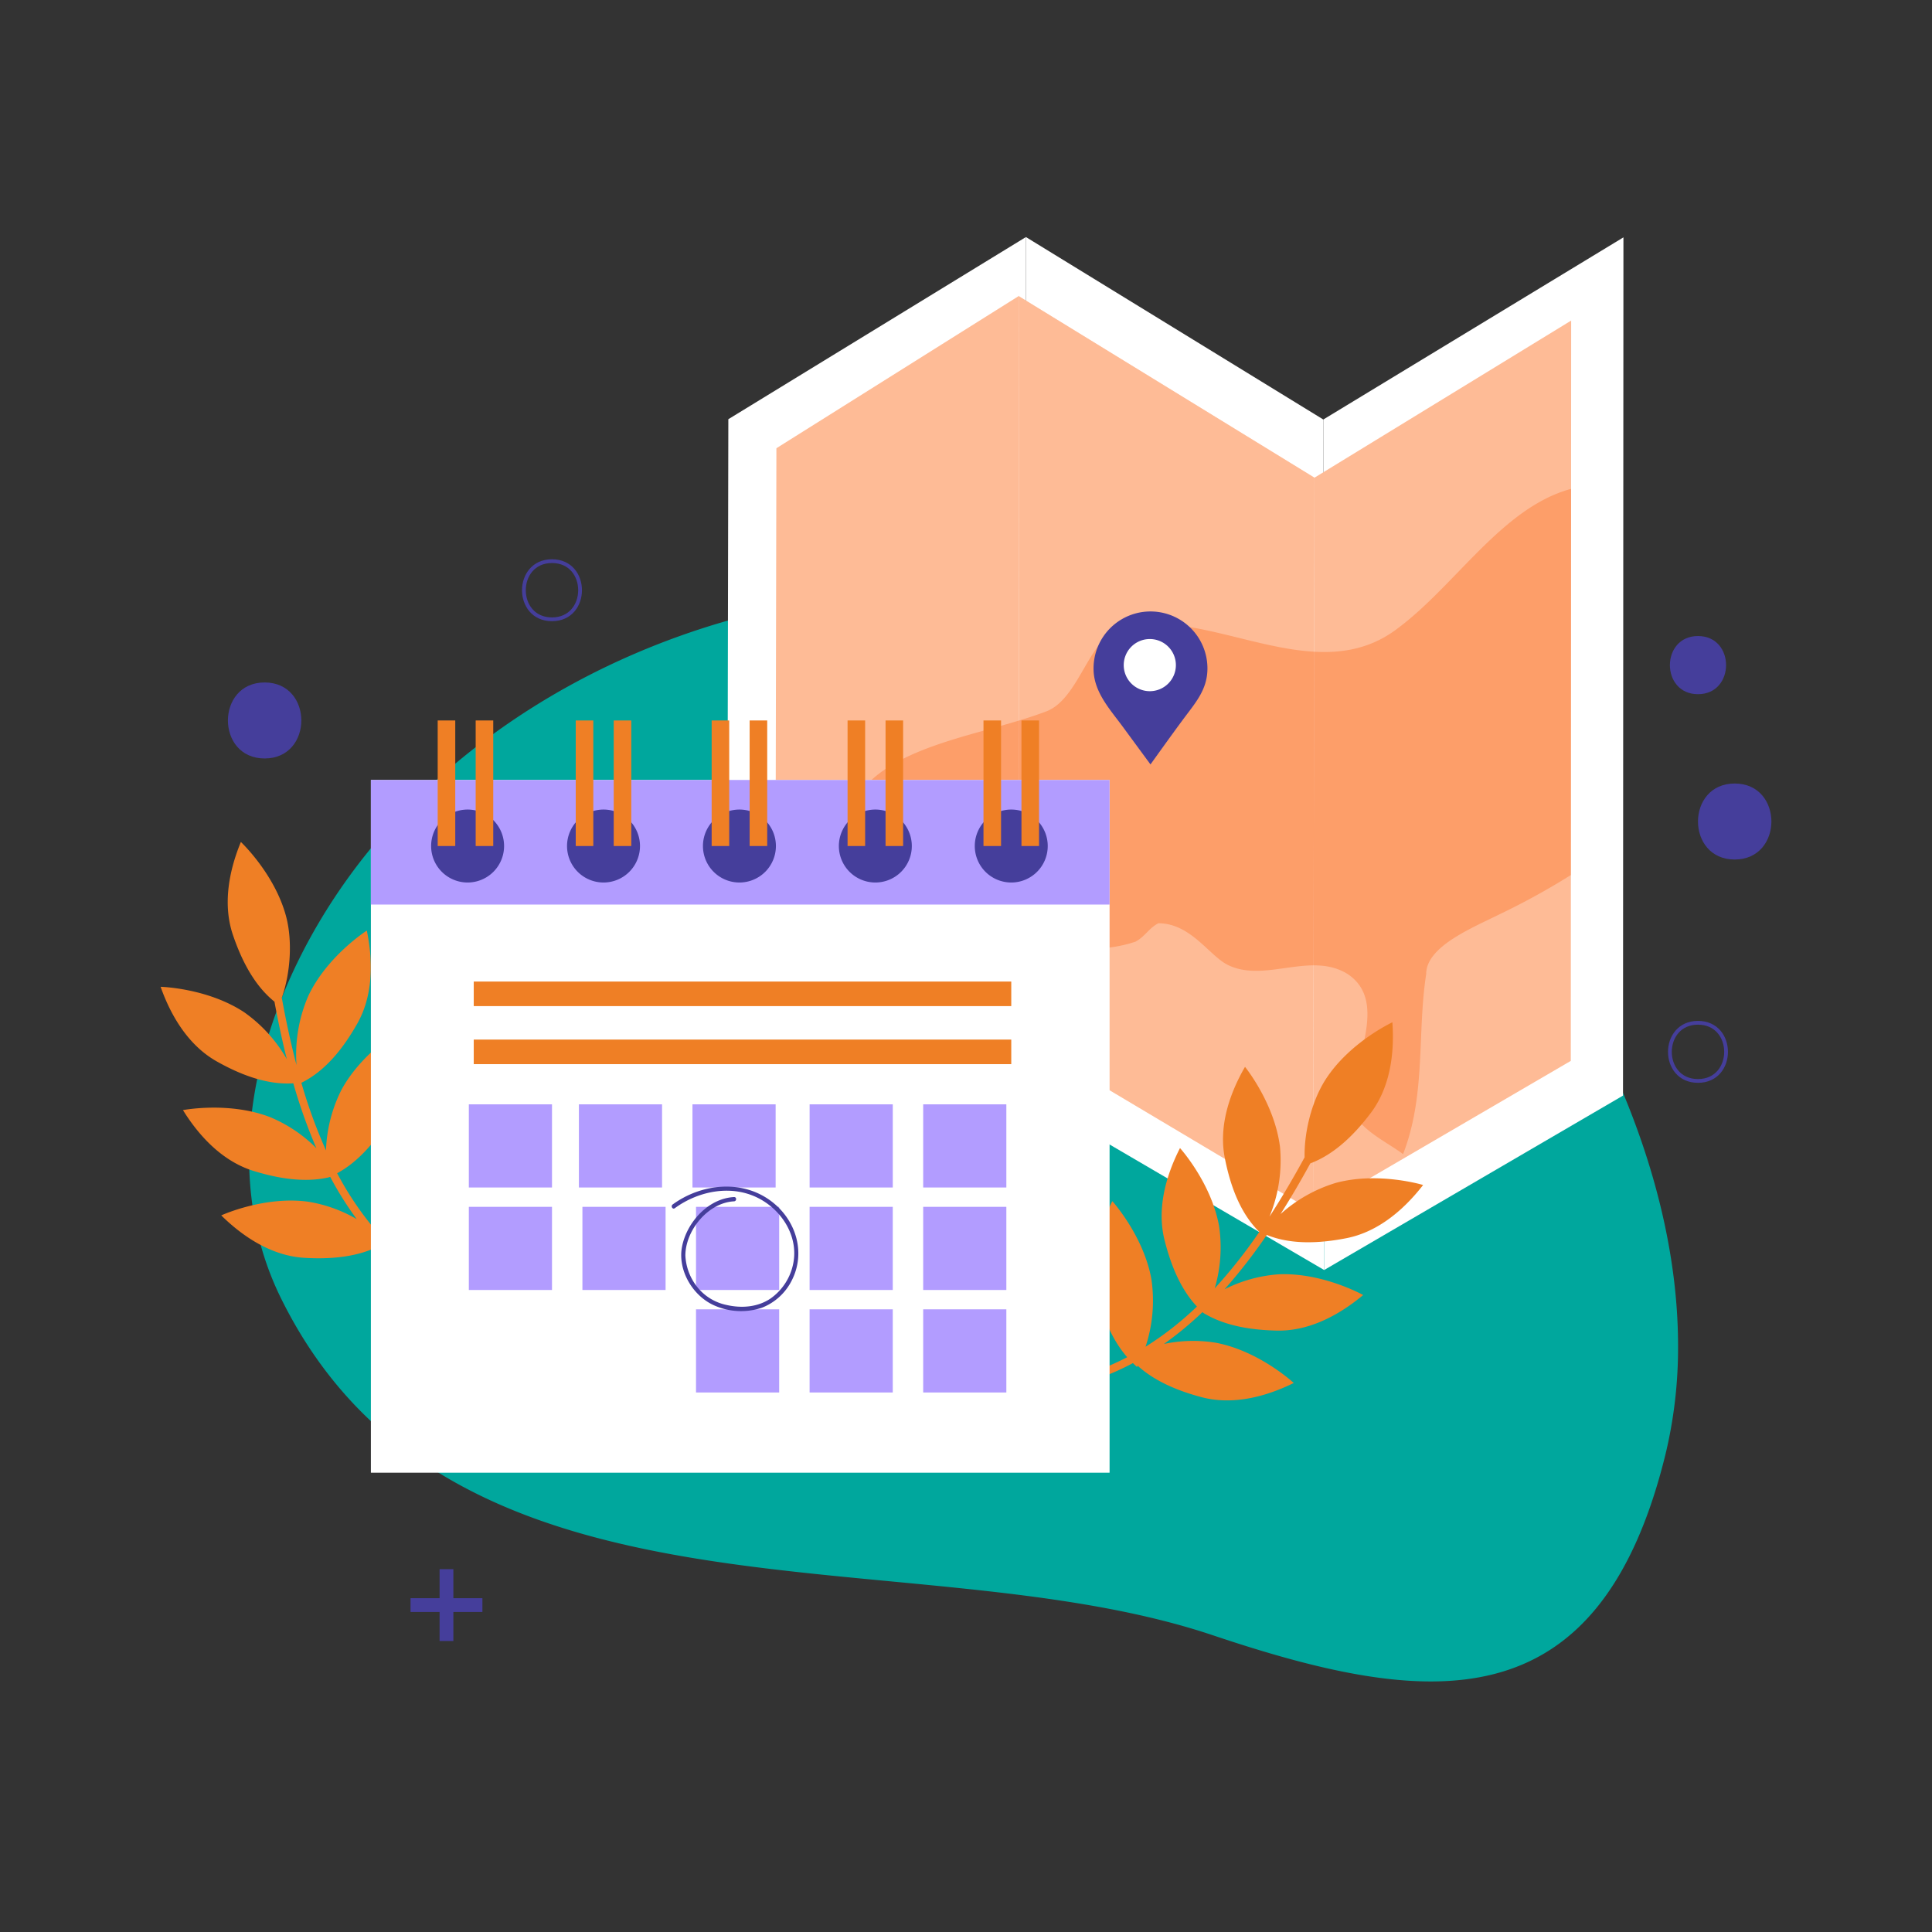 <svg xmlns="http://www.w3.org/2000/svg" viewBox="0 0 512 512"><rect x="0" y="0" width="512" height="512" fill="#333333" stroke="none"/><title>onboarding</title><g style="isolation:isolate"><g id="Layer_1" data-name="Layer 1"><path d="M444.705,356.822c.085-82.555-75.361-179.086-150.662-195.686-67.173-14.808-141.429,5.625-188.664,55.628C73.447,250.567,53.9,302.34,74.464,344.048c45.36,91.976,166.694,62.386,246.93,89.306,56.839,19.071,102.155,24.2,119.909-47.668A120.713,120.713,0,0,0,444.705,356.822Z" fill="#00a79d"/><polygon points="193.018 111.095 271.879 62.822 271.764 290.267 192.566 338.935 193.018 111.095" fill="#fff"/><polygon points="205.754 118.788 270.105 78.371 270.006 274.565 205.363 314.436 205.754 118.788" fill="#febb96"/><polygon points="350.691 111.175 271.879 62.822 271.764 290.267 350.914 336.567 350.691 111.175" fill="#fff"/><polygon points="348.348 126.593 270.105 78.56 270.006 274.597 347.959 321.016 348.348 126.593" fill="#febb96"/><polygon points="348.348 126.593 270.105 78.56 270.006 274.597 347.959 321.016 348.348 126.593" fill="#febb96" opacity="0.44" style="mix-blend-mode:multiply"/><polygon points="350.691 111.175 430.227 62.903 430.111 290.347 350.914 336.567 350.691 111.175" fill="#fff"/><polygon points="348.348 126.593 416.374 84.953 416.274 281.147 347.959 321.016 348.348 126.593" fill="#febb96"/><path d="M370.609,166.367c-22.025,17.131-50.169-6.118-73.419,0-8.565,2.447-11.012,18.355-19.578,22.026-22.026,8.566-58.735,9.789-53.841,41.6,1.224,2.447,3.671,3.671,6.119,4.895,12.236,0,14.683-22.026,28.143-14.684,7.342,3.671-4.894,13.46,1.224,19.578,6.118,3.671,11.013,8.566,17.131,9.789,8.566,2.448,17.131,2.448,24.473,0,2.448-1.223,3.671-3.671,6.119-4.894,8.565,0,13.46,8.566,18.354,11.013,9.79,4.894,22.026-3.671,31.815,2.447,11.013,7.342,1.224,23.249,1.224,34.262,0,6.119,8.566,9.789,13.46,13.46,6.118-15.907,3.671-31.814,6.118-47.722,0-7.342,12.237-12.237,19.579-15.907A189.581,189.581,0,0,0,416.3,231.893l.052-102.337C398.243,134.415,385.923,154.882,370.609,166.367Z" fill="#fc5f0a" opacity="0.32" style="mix-blend-mode:multiply"/><path d="M319.985,177.794h-.017c.01-.219.017-.438.017-.659a15.092,15.092,0,0,0-30.184,0c0,.221.008.44.017.659H289.8l.018.046c.267,5.8,4.46,10.3,7.723,14.743l7.351,10s6.132-8.6,9.309-12.827c2.806-3.73,5.542-7.031,5.765-11.926Z" fill="#453e9b"/><path d="M311.621,176.262a6.91,6.91,0,1,1-6.91-6.91A6.91,6.91,0,0,1,311.621,176.262Z" fill="#fff"/><path d="M322.307,355.858a37.276,37.276,0,0,0-13.862.312,89.352,89.352,0,0,0,10.2-8.427c.183.116.351.253.536.363.033.028.061.061.095.088l.013-.028c5.459,3.213,12.3,4.315,19.122,4.458,7.84.164,15.7-3.461,22.843-9.428,0,0-10.8-6.045-22.487-5.486a37.776,37.776,0,0,0-14.251,3.964,141.03,141.03,0,0,0,11.2-14.4c6.355,2.581,13.858,2.283,21.123.853,7.694-1.515,14.6-6.737,20.3-14.091,0,0-11.843-3.6-23.141-.555a38.592,38.592,0,0,0-14.644,8.265c2.8-4.416,5.422-8.927,7.9-13.444,6.327-2.368,11.623-7.525,16.014-13.345,4.723-6.261,6.388-14.76,5.728-24.04,0,0-11.223,5.217-17.611,15.02-3.594,5.516-5.785,13.718-5.654,20.772-2.887,5.282-5.97,10.573-9.3,15.712a39.133,39.133,0,0,0,2.781-18.485c-1.46-11.609-9.273-21.208-9.273-21.208-4.65,8.058-6.868,16.43-5.357,24.125,1.462,7.454,4.115,14.7,9.155,19.612a135.43,135.43,0,0,1-11.824,14.967,38.5,38.5,0,0,0,1.159-16.483c-2.059-11.518-10.36-20.7-10.36-20.7-4.226,8.288-6.007,16.763-4.1,24.37,1.658,6.614,4.252,13.023,8.59,17.628A84.151,84.151,0,0,1,303.583,356.9a38.982,38.982,0,0,0,1.554-17.883c-2.058-11.517-10.359-20.7-10.359-20.7-4.226,8.289-6.007,16.764-4.1,24.37,1.585,6.322,4.044,12.435,8.043,16.986a67.944,67.944,0,0,1-16.377,6.013,1.056,1.056,0,0,0,.433,2.065,69.981,69.981,0,0,0,17.457-6.516c.366.346.715.709,1.1,1.03.057-.107.1-.228.159-.335,4.5,4.1,10.611,6.656,16.94,8.336,7.58,2.012,16.079.349,24.425-3.762C342.861,366.5,333.8,358.076,322.307,355.858Z" fill="#ef7f25"/><path d="M81.484,318.439a37.287,37.287,0,0,1,13.063,4.65,89.454,89.454,0,0,1-7.038-11.2c-.209.052-.411.129-.622.176-.04.016-.077.038-.118.054l0-.031c-6.192,1.335-13.028.235-19.555-1.773-7.495-2.307-13.823-8.219-18.726-16.125,0,0,12.153-2.348,23.072,1.854a37.745,37.745,0,0,1,12.285,8.239,140.931,140.931,0,0,1-6.112-17.193c-6.845.455-13.874-2.185-20.322-5.824-6.829-3.855-11.748-10.982-14.849-19.754,0,0,12.374.3,22.144,6.741a38.607,38.607,0,0,1,11.308,12.445c-1.271-5.071-2.345-10.178-3.28-15.245-5.263-4.235-8.671-10.794-11.011-17.7-2.518-7.428-1.43-16.019,2.111-24.623,0,0,9.017,8.479,12,19.792,1.679,6.365,1.183,14.84-1.156,21.5,1.081,5.922,2.347,11.913,3.9,17.839a39.131,39.131,0,0,1,3.166-18.423c5.031-10.563,15.465-17.223,15.465-17.223,1.883,9.111,1.36,17.756-2.492,24.587-3.729,6.617-8.523,12.661-14.851,15.744a135.367,135.367,0,0,0,6.524,17.923,38.48,38.48,0,0,1,4.078-16.012c5.572-10.289,16.336-16.4,16.336-16.4,1.409,9.2.438,17.8-3.762,24.425-3.652,5.759-8.127,11.028-13.692,14.038a84.126,84.126,0,0,0,9.587,14.393,39,39,0,0,1,4.141-17.466c5.572-10.288,16.337-16.4,16.337-16.4,1.409,9.2.438,17.8-3.762,24.424-3.49,5.5-7.745,10.536-12.971,13.6a68,68,0,0,0,13.66,10.853,1.055,1.055,0,0,1-1.059,1.824,69.956,69.956,0,0,1-14.528-11.669c-.456.214-.9.449-1.371.631-.02-.119-.026-.248-.045-.368-5.56,2.476-12.164,2.987-18.7,2.594-7.828-.47-15.375-4.718-22.007-11.243C58.627,322.089,69.881,316.936,81.484,318.439Z" fill="#ef7f25"/><rect x="98.288" y="206.701" width="195.762" height="183.58" fill="#fff"/><rect x="98.288" y="206.701" width="195.762" height="33.016" fill="#b29cff"/><path d="M133.586,224.206a9.667,9.667,0,1,1-9.667-9.667A9.666,9.666,0,0,1,133.586,224.206Z" fill="#453e9b"/><path d="M169.605,224.206a9.667,9.667,0,1,1-9.667-9.667A9.666,9.666,0,0,1,169.605,224.206Z" fill="#453e9b"/><path d="M205.624,224.206a9.667,9.667,0,1,1-9.667-9.667A9.666,9.666,0,0,1,205.624,224.206Z" fill="#453e9b"/><path d="M241.642,224.206a9.667,9.667,0,1,1-9.666-9.667A9.665,9.665,0,0,1,241.642,224.206Z" fill="#453e9b"/><path d="M277.661,224.206A9.667,9.667,0,1,1,268,214.539,9.666,9.666,0,0,1,277.661,224.206Z" fill="#453e9b"/><rect x="115.993" y="190.93" width="4.655" height="33.276" fill="#ef7f25"/><rect x="126.059" y="190.93" width="4.655" height="33.276" fill="#ef7f25"/><rect x="152.577" y="190.93" width="4.655" height="33.276" fill="#ef7f25"/><rect x="162.643" y="190.93" width="4.655" height="33.276" fill="#ef7f25"/><rect x="188.596" y="190.93" width="4.655" height="33.276" fill="#ef7f25"/><rect x="198.662" y="190.93" width="4.655" height="33.276" fill="#ef7f25"/><rect x="224.615" y="190.93" width="4.655" height="33.276" fill="#ef7f25"/><rect x="234.681" y="190.93" width="4.655" height="33.276" fill="#ef7f25"/><rect x="260.634" y="190.93" width="4.655" height="33.276" fill="#ef7f25"/><rect x="270.7" y="190.93" width="4.655" height="33.276" fill="#ef7f25"/><rect x="125.548" y="260.12" width="142.447" height="6.508" fill="#ef7f25"/><rect x="125.548" y="275.499" width="142.447" height="6.508" fill="#ef7f25"/><rect x="124.246" y="292.66" width="22.038" height="22.038" fill="#b29cff"/><rect x="153.414" y="292.66" width="22.038" height="22.038" fill="#b29cff"/><rect x="183.513" y="292.66" width="22.038" height="22.038" fill="#b29cff"/><polyline points="214.555 314.699 214.555 292.66 236.594 292.66 236.594 314.699 214.555 314.699" fill="#b29cff"/><rect x="244.654" y="292.66" width="22.038" height="22.038" fill="#b29cff"/><rect x="124.246" y="319.822" width="22.038" height="22.038" fill="#b29cff"/><rect x="154.348" y="319.822" width="22.038" height="22.038" fill="#b29cff"/><rect x="184.45" y="319.822" width="22.038" height="22.038" fill="#b29cff"/><rect x="214.552" y="319.822" width="22.038" height="22.038" fill="#b29cff"/><rect x="244.654" y="319.822" width="22.038" height="22.038" fill="#b29cff"/><rect x="184.45" y="346.984" width="22.038" height="22.038" fill="#b29cff"/><rect x="214.552" y="346.984" width="22.038" height="22.038" fill="#b29cff"/><rect x="244.654" y="346.984" width="22.038" height="22.038" fill="#b29cff"/><path d="M194.532,317.233c-6.814.35-12.493,6.647-13.776,13.093-1.261,6.338,2.911,13.28,8.759,15.724a17.435,17.435,0,0,0,12.392.514,14.919,14.919,0,0,0,7.987-7.367c3.637-7.27,1.079-15.658-5.15-20.589-7.768-6.15-18.762-5.041-26.483.595-.584.426-.019,1.41.572.979,6.348-4.634,15.177-6.344,22.352-2.552,6.389,3.376,10.7,10.606,8.884,17.872a14.8,14.8,0,0,1-5.858,8.61c-3.426,2.33-7.752,2.628-11.709,1.707a13.389,13.389,0,0,1-7.7-4.719,14.483,14.483,0,0,1-3.172-8.383c.032-6.7,6.04-14,12.9-14.351.726-.037.73-1.17,0-1.133Z" fill="#453e9b"/><path d="M459.713,227.781c12.96,0,12.981-20.142,0-20.142-12.96,0-12.982,20.142,0,20.142Z" fill="#453e9b"/><path d="M70.13,201c12.96,0,12.982-20.141,0-20.141-12.96,0-12.981,20.141,0,20.141Z" fill="#453e9b"/><path d="M449.985,183.967c9.916,0,9.932-15.411,0-15.411-9.916,0-9.933,15.411,0,15.411Z" fill="#453e9b"/><path d="M449.985,286.459c9.916,0,9.932-15.411,0-15.411-9.916,0-9.933,15.411,0,15.411Z" fill="none" stroke="#453e9b" stroke-miterlimit="10"/><path d="M146.284,164.121c9.916,0,9.932-15.411,0-15.411-9.916,0-9.932,15.411,0,15.411Z" fill="none" stroke="#453e9b" stroke-miterlimit="10"/><polygon points="127.841 423.536 120.149 423.536 120.149 415.844 116.493 415.844 116.493 423.536 108.8 423.536 108.8 427.193 116.493 427.193 116.493 434.885 120.149 434.885 120.149 427.193 127.841 427.193 127.841 423.536" fill="#453e9b"/></g></g></svg>